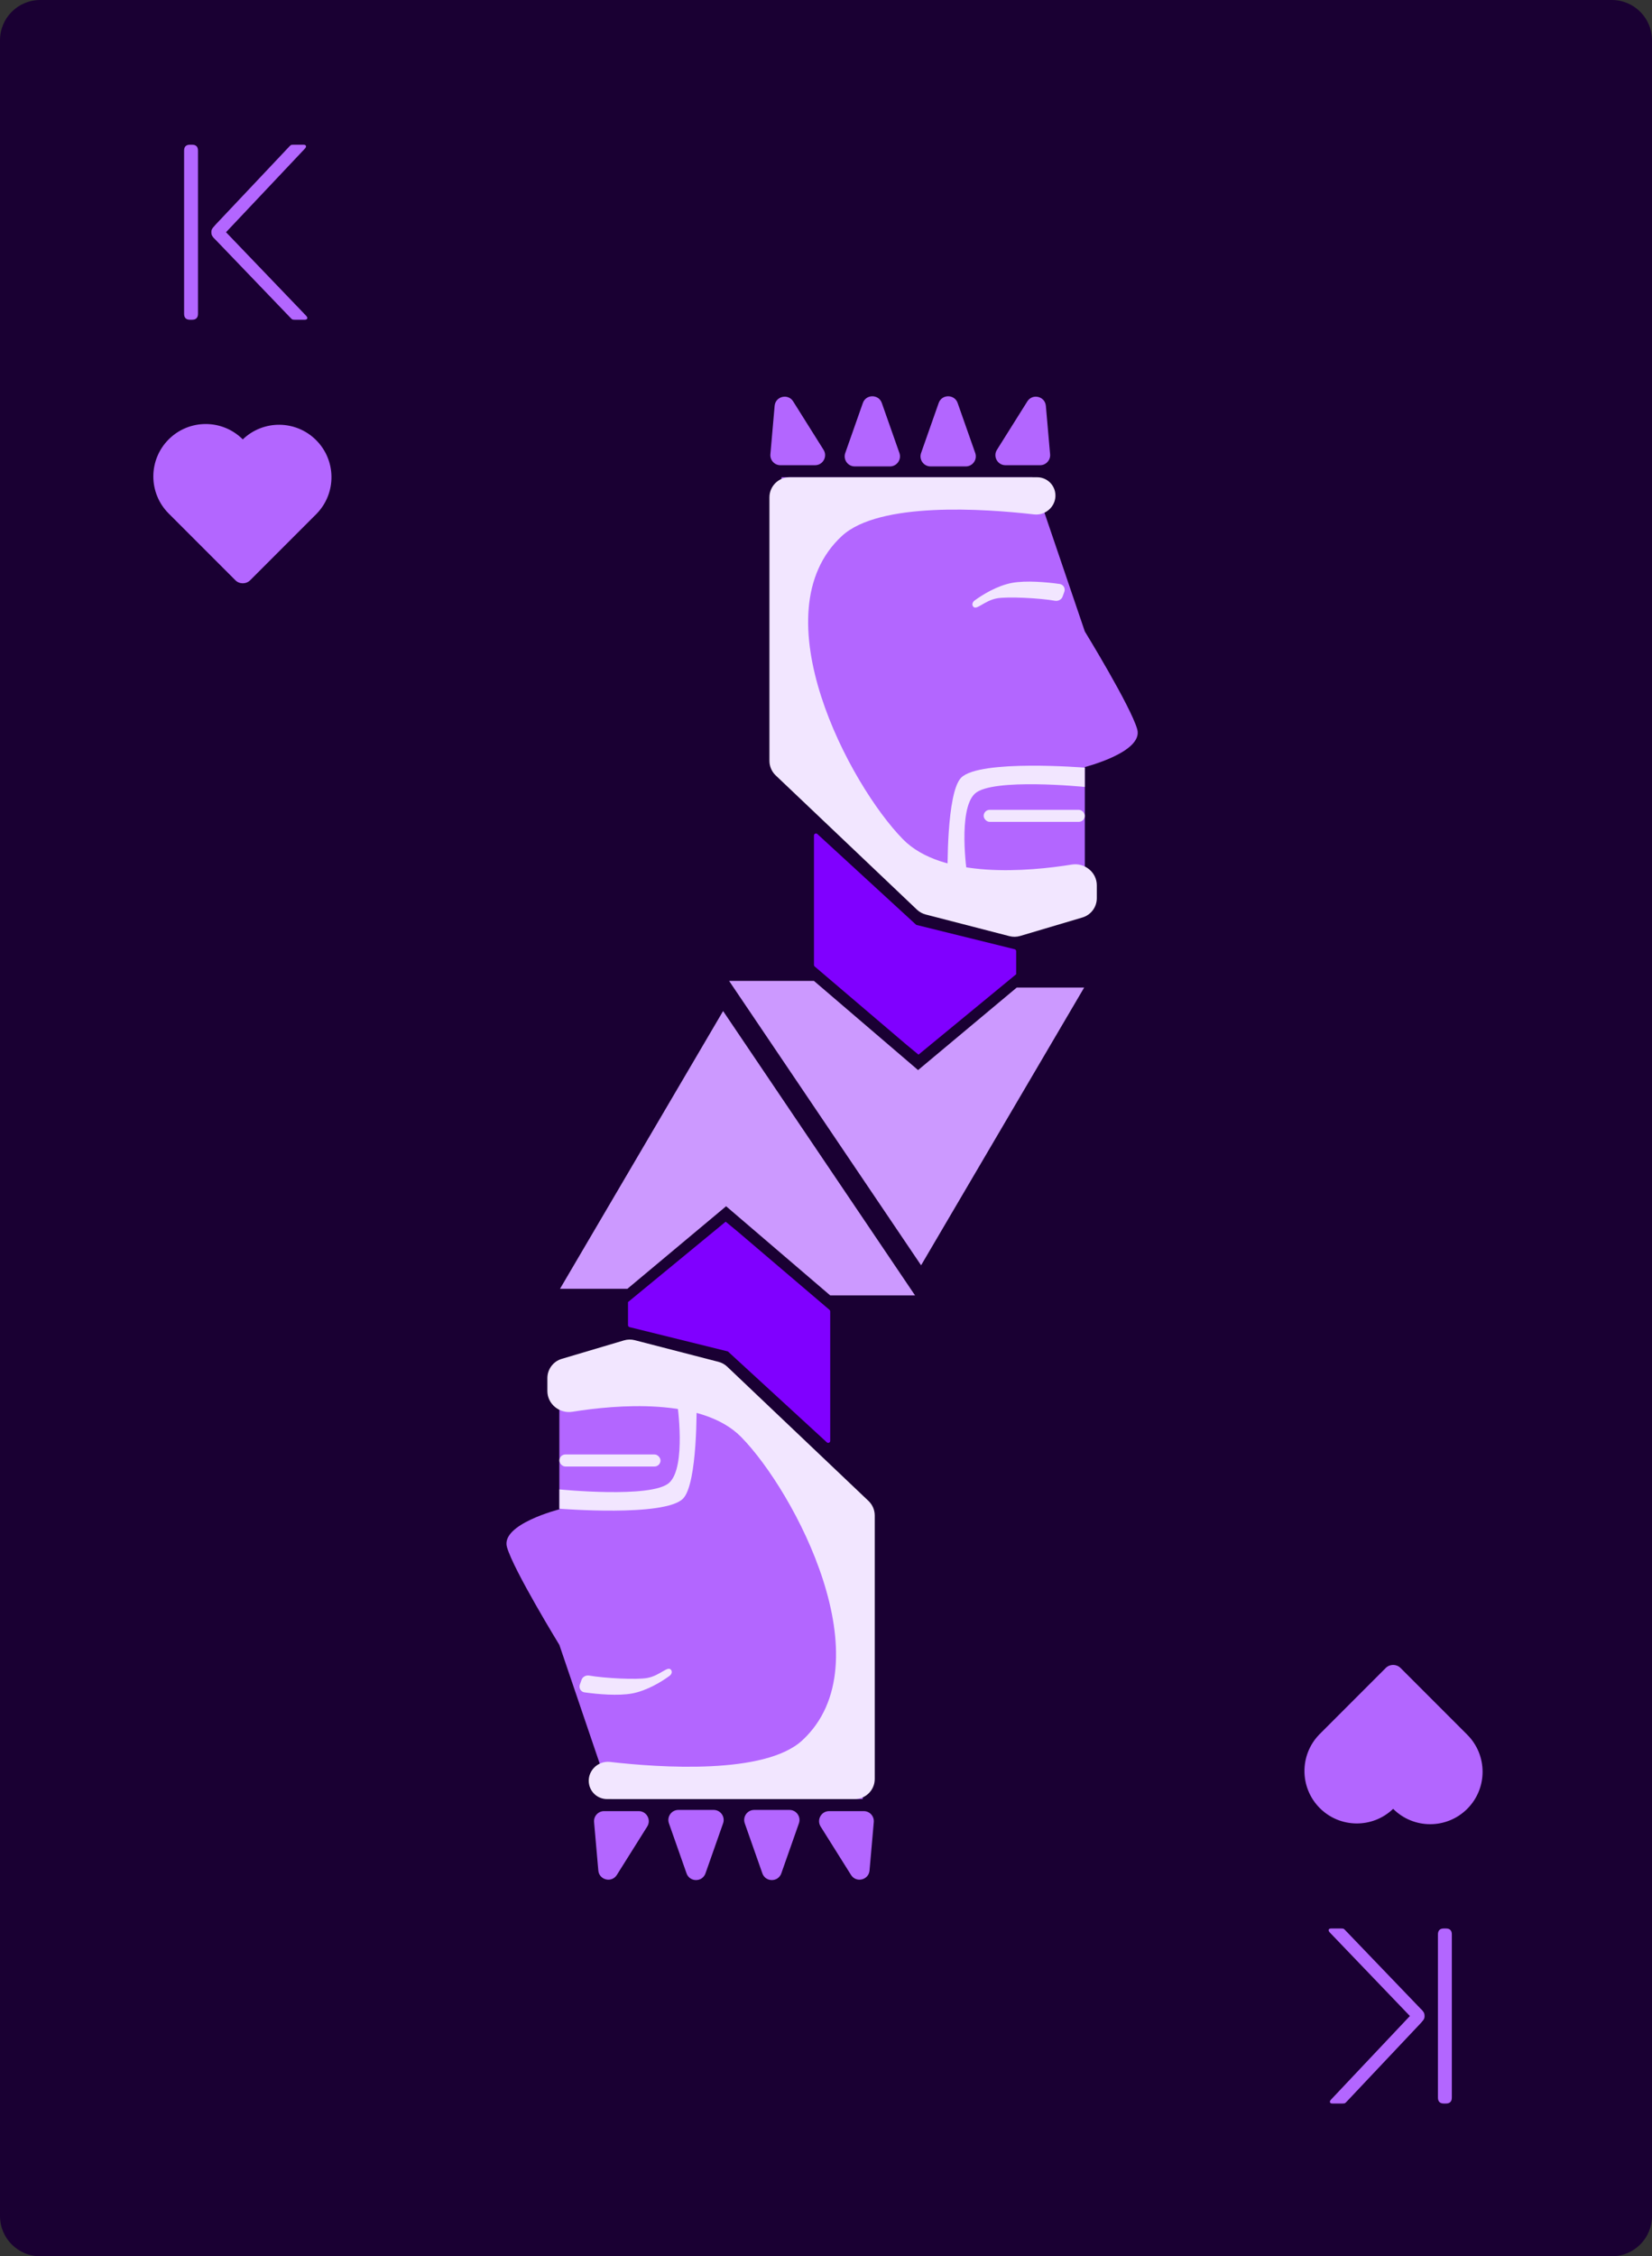 <svg width="822" height="1122" viewBox="0 0 822 1122" fill="none" xmlns="http://www.w3.org/2000/svg">
<rect x="0" y="0" width="822" height="1122" fill="#333333" stroke="none"/>
<path d="M0 20C0 8.954 8.954 0 20 0H802C813.046 0 822 8.954 822 20V1102C822 1113.05 813.046 1122 802 1122H20C8.954 1122 0 1113.05 0 1102V20Z" fill="#1A0033"/>
<path d="M94.544 159C92.581 159 91.6 158.019 91.6 156.056V74.904C91.6 72.941 92.581 71.96 94.544 71.96H95.568C97.531 71.96 98.512 72.941 98.512 74.904V156.056C98.512 158.019 97.531 159 95.568 159H94.544ZM146.768 159C146.171 159 145.744 158.957 145.488 158.872C145.317 158.787 145.061 158.573 144.72 158.232L107.216 119.192C107.045 119.021 106.747 118.723 106.32 118.296C105.893 117.784 105.595 117.357 105.424 117.016C105.253 116.589 105.168 116.077 105.168 115.48C105.168 114.797 105.296 114.243 105.552 113.816C105.808 113.389 106.107 113.005 106.448 112.664C106.789 112.237 107.045 111.939 107.216 111.768L144.08 72.728C144.421 72.387 144.677 72.173 144.848 72.088C145.104 72.003 145.531 71.96 146.128 71.96H150.992C151.845 71.96 152.272 72.259 152.272 72.856C152.272 73.197 151.973 73.667 151.376 74.264L112.464 115.48L152.016 156.696C152.613 157.293 152.912 157.763 152.912 158.104C152.912 158.701 152.485 159 151.632 159H146.768Z" fill="#B366FF"/>
<path d="M120.798 218.497C110.618 208.317 94.113 208.317 83.933 218.497C73.753 228.677 73.753 245.182 83.933 255.362L117.112 288.541C119.148 290.577 122.449 290.577 124.485 288.541L157.664 255.362L157.66 255.359C167.474 245.152 167.352 228.922 157.295 218.865C147.238 208.808 131.008 208.687 120.802 218.5L120.798 218.497Z" fill="#B366FF"/>
<path d="M719.456 959C721.419 959 722.4 959.981 722.4 961.944V1043.1C722.4 1045.06 721.419 1046.04 719.456 1046.04H718.432C716.469 1046.04 715.488 1045.06 715.488 1043.1V961.944C715.488 959.981 716.469 959 718.432 959H719.456ZM667.232 959C667.829 959 668.256 959.043 668.512 959.128C668.683 959.213 668.939 959.427 669.28 959.768L706.784 998.808C706.955 998.979 707.253 999.277 707.68 999.704C708.107 1000.22 708.405 1000.64 708.576 1000.98C708.747 1001.41 708.832 1001.92 708.832 1002.52C708.832 1003.2 708.704 1003.76 708.448 1004.18C708.192 1004.61 707.893 1004.99 707.552 1005.34C707.211 1005.76 706.955 1006.06 706.784 1006.23L669.92 1045.27C669.579 1045.61 669.323 1045.83 669.152 1045.91C668.896 1046 668.469 1046.04 667.872 1046.04H663.008C662.155 1046.04 661.728 1045.74 661.728 1045.14C661.728 1044.8 662.027 1044.33 662.624 1043.74L701.536 1002.52L661.984 961.304C661.387 960.707 661.088 960.237 661.088 959.896C661.088 959.299 661.515 959 662.368 959H667.232Z" fill="#B366FF"/>
<path d="M693.202 899.503C703.382 909.683 719.887 909.683 730.067 899.503C740.247 889.323 740.247 872.818 730.067 862.638L696.888 829.459C694.852 827.423 691.551 827.423 689.515 829.459L656.336 862.638L656.34 862.641C646.526 872.848 646.648 889.078 656.705 899.135C666.762 909.192 682.992 909.313 693.198 899.5L693.202 899.503Z" fill="#B366FF"/>
<path fill-rule="evenodd" clip-rule="evenodd" d="M413.096 652.136V716.509C413.096 717.379 412.061 717.834 411.42 717.245L362.38 672.22C362.257 672.107 362.107 672.026 361.944 671.986L313.246 659.952C312.8 659.841 312.486 659.441 312.486 658.981V647.5L361.079 607.524L367.215 612.589L412.745 651.375C412.968 651.565 413.096 651.843 413.096 652.136Z" fill="#8000FF"/>
<path d="M304.403 894.647H429.266V795.5L352.873 683.132H278.325V750.553C278.325 750.553 249.036 757.956 252.246 769.325C255.455 780.694 278.325 817.973 278.325 817.973L304.403 894.647Z" fill="#B366FF"/>
<path d="M306.925 932.379C304.376 936.438 298.129 934.931 297.71 930.157L295.596 906.077C295.339 903.154 297.643 900.639 300.577 900.639H317.814C321.746 900.639 324.14 904.969 322.048 908.299L306.925 932.379Z" fill="#B366FF"/>
<path d="M423.448 932.379C425.997 936.438 432.244 934.931 432.663 930.157L434.777 906.077C435.034 903.154 432.73 900.639 429.796 900.639H412.559C408.627 900.639 406.233 904.969 408.324 908.299L423.448 932.379Z" fill="#B366FF"/>
<path d="M388.767 931.581C387.2 936.034 380.902 936.034 379.335 931.581L370.577 906.7C369.432 903.448 371.845 900.04 375.293 900.04H392.809C396.257 900.04 398.67 903.448 397.525 906.7L388.767 931.581Z" fill="#B366FF"/>
<path d="M351.038 931.581C349.471 936.034 343.173 936.034 341.606 931.581L332.848 906.7C331.703 903.448 334.116 900.04 337.564 900.04H355.08C358.528 900.04 360.941 903.448 359.796 906.7L351.038 931.581Z" fill="#B366FF"/>
<path d="M399.202 865.444C380.613 882.617 328.318 879.012 303.564 876.174C297.17 875.441 291.766 881.227 293.154 887.512C294.074 891.68 297.769 894.647 302.037 894.647H425.254C430.777 894.647 435.254 890.17 435.254 884.647V753.637C435.254 750.895 434.129 748.274 432.141 746.386L361.87 679.641C360.638 678.472 359.129 677.635 357.485 677.21L315.837 666.45C314.079 665.995 312.231 666.028 310.491 666.545L279.517 675.735C275.273 676.994 272.362 680.894 272.362 685.322V691.741C272.362 698.209 278.408 703.074 284.794 702.047C306.111 698.62 349.224 694.715 368.78 714.59C395.309 741.554 440.781 827.032 399.202 865.444Z" fill="#F2E6FF"/>
<rect x="328.655" y="729.27" width="50.305" height="5.992" rx="2.996" transform="rotate(-180 328.655 729.27)" fill="#F2E6FF"/>
<path d="M278.35 740.655V750.242C278.35 750.242 330.596 754.49 339.831 745.27C347.263 737.85 346.607 697.513 346.607 697.513H336.942C336.942 697.513 341.678 729.465 332.97 737.367C324.263 745.27 278.35 740.655 278.35 740.655Z" fill="#F2E6FF"/>
<path d="M361.294 599.844L413.096 644.185H455.316L359.797 502.775L278.65 640.889H312.186L361.294 599.844Z" fill="#CC99FF"/>
<path d="M314.534 842.123C321.873 840.762 329.317 836.219 333.187 833.343C334.062 832.693 334.588 831.526 334.035 830.587C332.459 827.911 328.691 833.2 322.068 834.428C316.82 835.402 300.742 834.558 293.178 833.233C291.584 832.954 289.923 833.799 289.376 835.322L288.526 837.687C287.899 839.432 288.986 841.318 290.822 841.579C297.327 842.502 307.615 843.406 314.534 842.123Z" fill="#F2E6FF"/>
<path fill-rule="evenodd" clip-rule="evenodd" d="M405.011 479.843V415.471C405.011 414.601 406.046 414.146 406.688 414.735L455.727 459.76C455.851 459.873 456.001 459.954 456.163 459.994L504.861 472.028C505.308 472.139 505.621 472.539 505.621 472.999V484.48L457.028 524.456L450.893 519.391L405.363 480.605C405.14 480.415 405.011 480.136 405.011 479.843Z" fill="#8000FF"/>
<path d="M513.704 237.332H388.842V336.48L465.234 448.848H539.783V381.427C539.783 381.427 569.071 374.024 565.862 362.655C562.652 351.286 539.783 314.007 539.783 314.007L513.704 237.332Z" fill="#B366FF"/>
<path d="M511.182 199.601C513.731 195.542 519.978 197.048 520.397 201.823L522.511 225.903C522.768 228.826 520.465 231.34 517.531 231.34H500.293C496.361 231.34 493.968 227.011 496.059 223.681L511.182 199.601Z" fill="#B366FF"/>
<path d="M394.659 199.601C392.11 195.542 385.864 197.048 385.444 201.823L383.33 225.903C383.074 228.826 385.377 231.34 388.311 231.34H405.549C409.481 231.34 411.874 227.011 409.783 223.681L394.659 199.601Z" fill="#B366FF"/>
<path d="M429.34 200.399C430.908 195.946 437.205 195.946 438.773 200.399L447.531 225.279C448.675 228.532 446.262 231.94 442.814 231.94H425.299C421.851 231.94 419.438 228.532 420.582 225.279L429.34 200.399Z" fill="#B366FF"/>
<path d="M467.069 200.399C468.636 195.946 474.934 195.946 476.502 200.399L485.259 225.279C486.404 228.532 483.991 231.94 480.543 231.94H463.028C459.58 231.94 457.166 228.532 458.311 225.279L467.069 200.399Z" fill="#B366FF"/>
<path d="M418.905 266.536C437.494 249.362 489.789 252.968 514.543 255.806C520.938 256.539 526.341 250.753 524.953 244.468C524.033 240.3 520.338 237.332 516.07 237.332H392.853C387.33 237.332 382.853 241.809 382.853 247.332V378.343C382.853 381.084 383.979 383.706 385.966 385.594L456.237 452.338C457.469 453.508 458.978 454.345 460.623 454.77L502.271 465.53C504.028 465.984 505.876 465.951 507.617 465.435L538.59 456.245C542.835 454.986 545.746 451.085 545.746 446.658V440.239C545.746 433.77 539.7 428.906 533.313 429.933C511.996 433.36 468.883 437.265 449.328 417.39C422.798 390.426 377.327 304.947 418.905 266.536Z" fill="#F2E6FF"/>
<rect x="489.452" y="402.71" width="50.305" height="5.992" rx="2.996" fill="#F2E6FF"/>
<path d="M539.757 391.325V381.738C539.757 381.738 487.512 377.49 478.276 386.71C470.844 394.129 471.501 434.467 471.501 434.467H481.165C481.165 434.467 476.429 402.515 485.137 394.612C493.844 386.71 539.757 391.325 539.757 391.325Z" fill="#F2E6FF"/>
<path d="M456.814 532.135L405.011 487.795H362.791L458.311 629.205L539.458 491.091H505.921L456.814 532.135Z" fill="#CC99FF"/>
<path d="M503.573 289.857C496.234 291.218 488.79 295.761 484.92 298.636C484.045 299.286 483.519 300.454 484.072 301.393C485.649 304.069 489.416 298.78 496.04 297.551C501.287 296.578 517.365 297.422 524.929 298.747C526.523 299.026 528.185 298.181 528.732 296.658L529.581 294.293C530.208 292.548 529.121 290.662 527.285 290.401C520.781 289.477 510.492 288.574 503.573 289.857Z" fill="#F2E6FF"/>
</svg>
